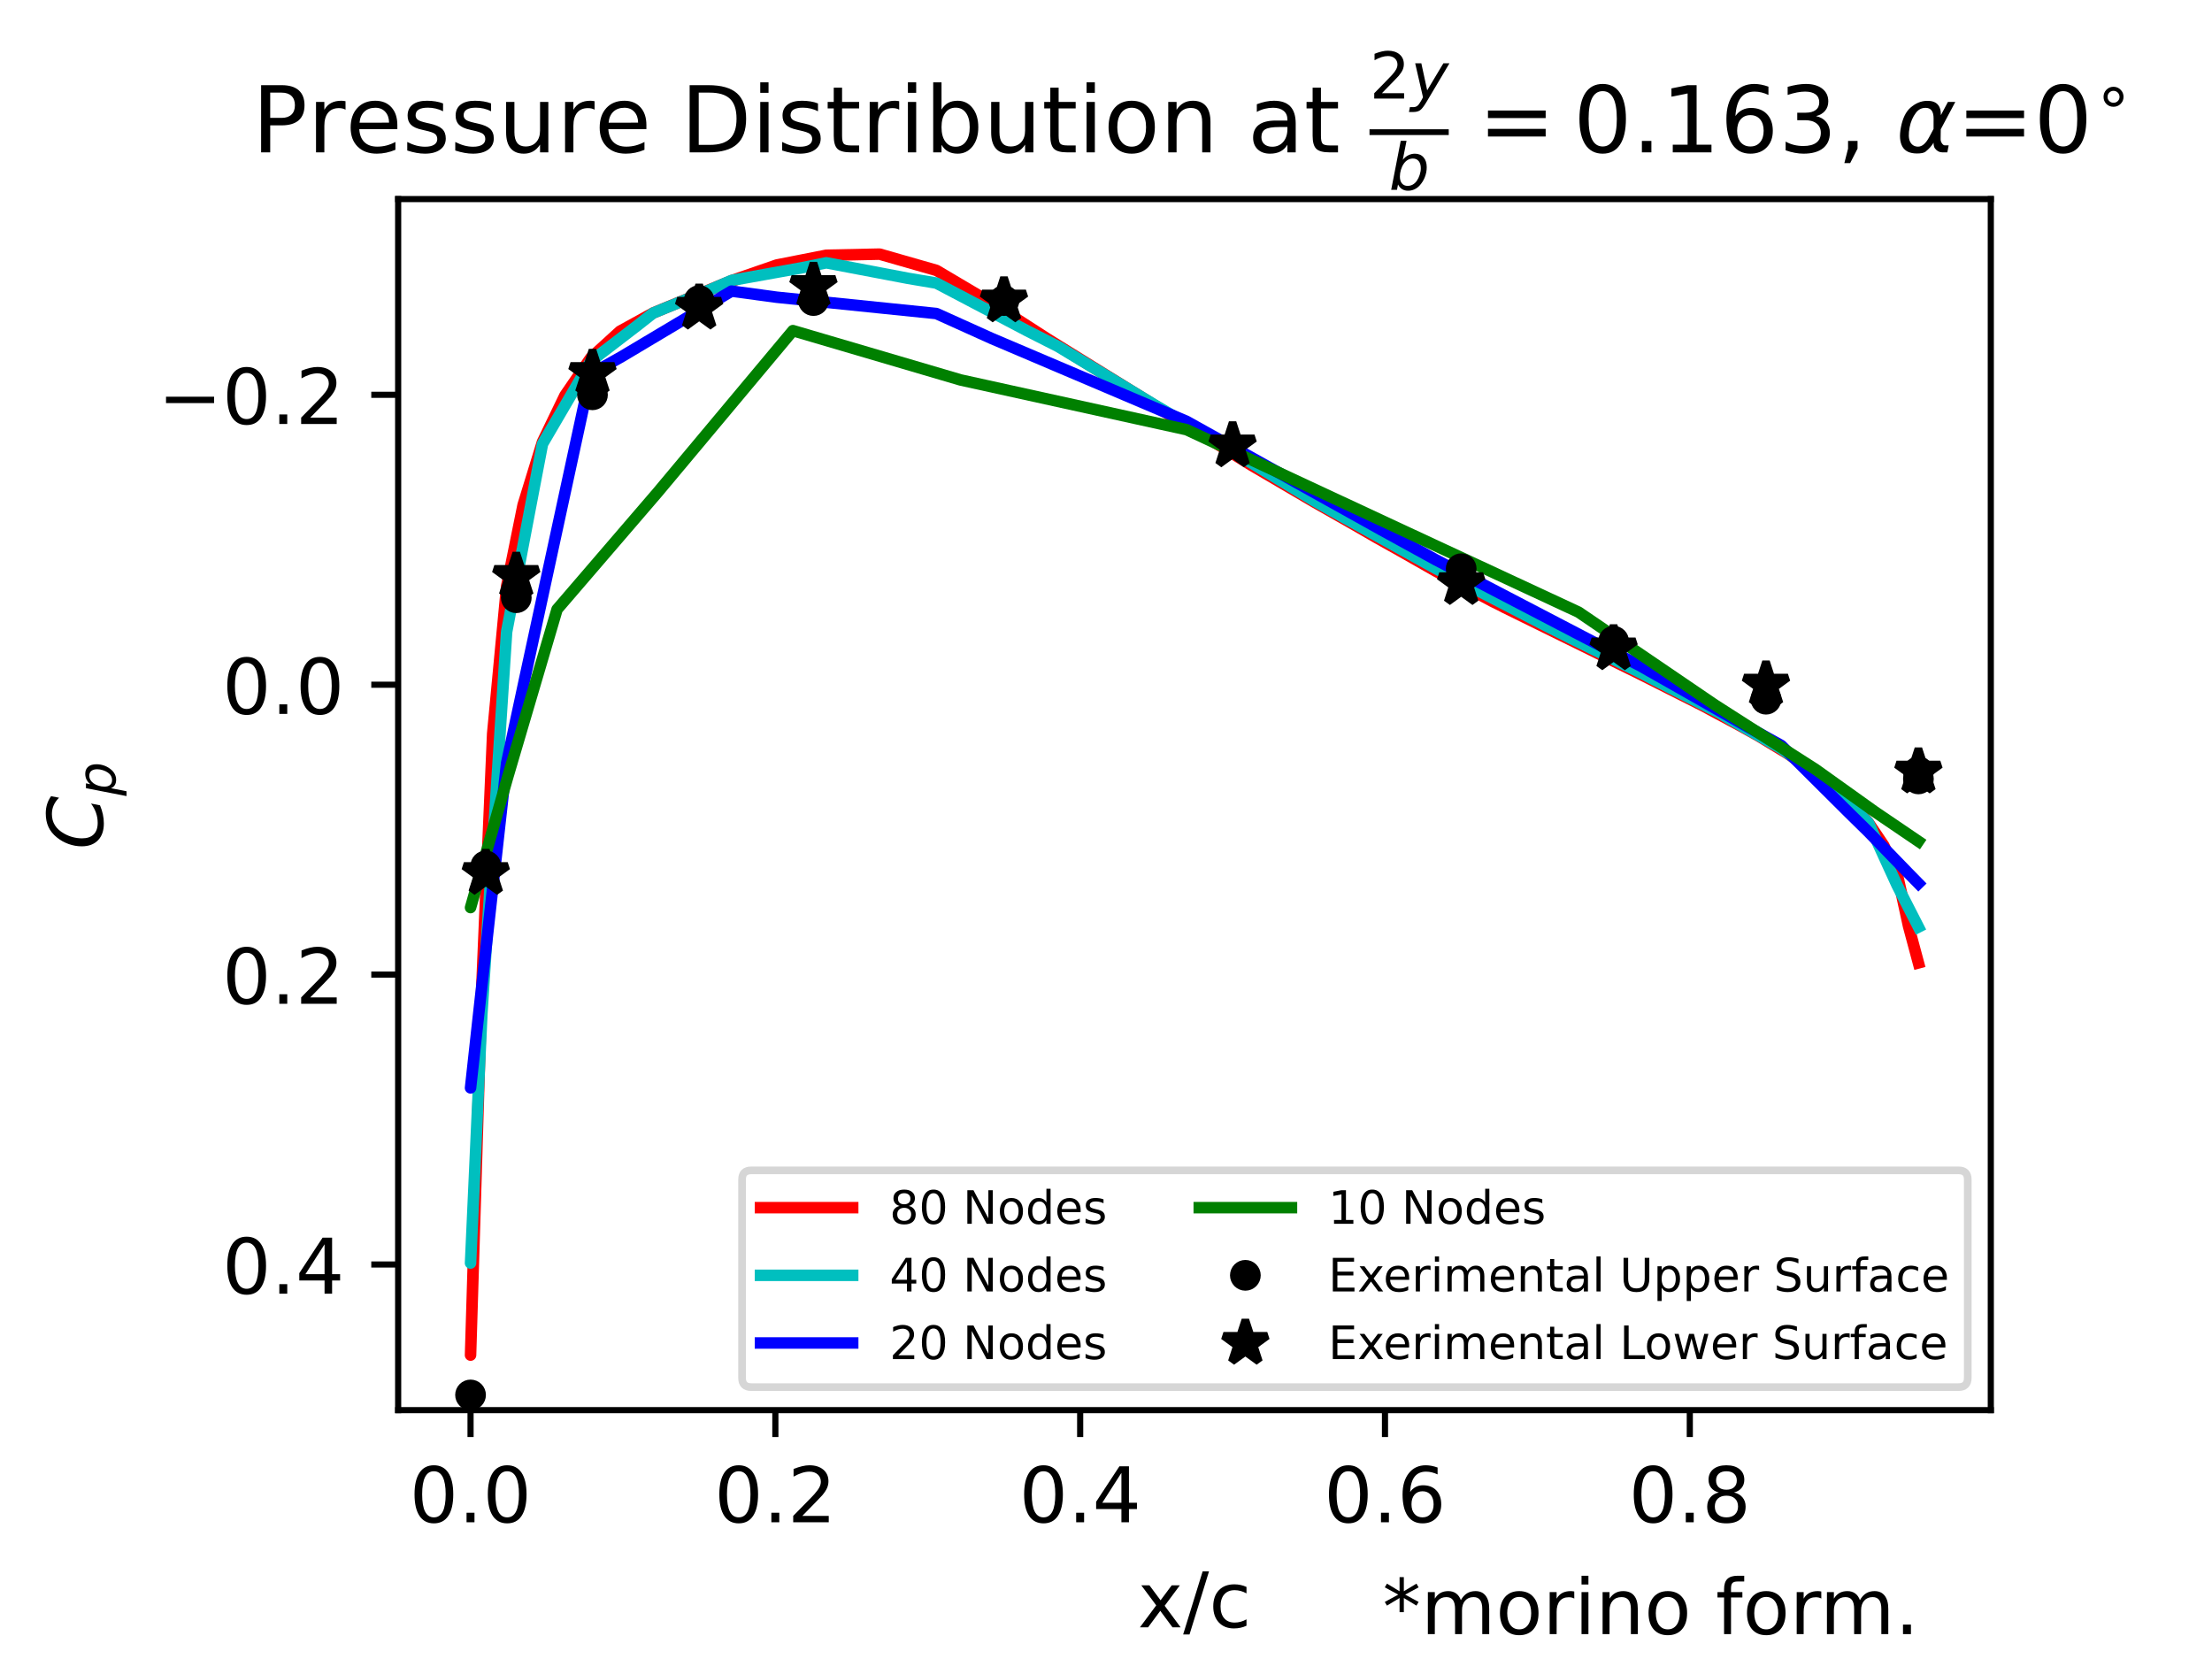 <?xml version="1.0" encoding="utf-8" standalone="no"?>
<!DOCTYPE svg PUBLIC "-//W3C//DTD SVG 1.1//EN"
  "http://www.w3.org/Graphics/SVG/1.1/DTD/svg11.dtd">
<!-- Created with matplotlib (https://matplotlib.org/) -->
<svg height="216pt" version="1.1" viewBox="0 0 288 216" width="288pt" xmlns="http://www.w3.org/2000/svg" xmlns:xlink="http://www.w3.org/1999/xlink">
 <defs>
  <style type="text/css">
*{stroke-linecap:butt;stroke-linejoin:round;}
  </style>
 </defs>
 <g id="figure_1">
  <g id="patch_1">
   <path d="M 0 216 
L 288 216 
L 288 0 
L 0 0 
z
" style="fill:#ffffff;"/>
  </g>
  <g id="axes_1">
   <g id="patch_2">
    <path d="M 51.84 183.6 
L 259.2 183.6 
L 259.2 25.92 
L 51.84 25.92 
z
" style="fill:#ffffff;"/>
   </g>
   <g id="matplotlib.axis_1">
    <g id="xtick_1">
     <g id="line2d_1">
      <defs>
       <path d="M 0 0 
L 0 3.5 
" id="m4f885f0daf" style="stroke:#000000;stroke-width:0.8;"/>
      </defs>
      <g>
       <use style="stroke:#000000;stroke-width:0.8;" x="61.265" xlink:href="#m4f885f0daf" y="183.6"/>
      </g>
     </g>
     <g id="text_1">
      <!-- 0.0 -->
      <defs>
       <path d="M 31.781 66.406 
Q 24.172 66.406 20.328 58.906 
Q 16.5 51.422 16.5 36.375 
Q 16.5 21.391 20.328 13.891 
Q 24.172 6.391 31.781 6.391 
Q 39.453 6.391 43.281 13.891 
Q 47.125 21.391 47.125 36.375 
Q 47.125 51.422 43.281 58.906 
Q 39.453 66.406 31.781 66.406 
z
M 31.781 74.219 
Q 44.047 74.219 50.516 64.516 
Q 56.984 54.828 56.984 36.375 
Q 56.984 17.969 50.516 8.266 
Q 44.047 -1.422 31.781 -1.422 
Q 19.531 -1.422 13.062 8.266 
Q 6.594 17.969 6.594 36.375 
Q 6.594 54.828 13.062 64.516 
Q 19.531 74.219 31.781 74.219 
z
" id="DejaVuSans-48"/>
       <path d="M 10.688 12.406 
L 21 12.406 
L 21 0 
L 10.688 0 
z
" id="DejaVuSans-46"/>
      </defs>
      <g transform="translate(53.314 198.198)scale(0.1 -0.1)">
       <use xlink:href="#DejaVuSans-48"/>
       <use x="63.623" xlink:href="#DejaVuSans-46"/>
       <use x="95.41" xlink:href="#DejaVuSans-48"/>
      </g>
     </g>
    </g>
    <g id="xtick_2">
     <g id="line2d_2">
      <g>
       <use style="stroke:#000000;stroke-width:0.8;" x="100.951" xlink:href="#m4f885f0daf" y="183.6"/>
      </g>
     </g>
     <g id="text_2">
      <!-- 0.2 -->
      <defs>
       <path d="M 19.188 8.297 
L 53.609 8.297 
L 53.609 0 
L 7.328 0 
L 7.328 8.297 
Q 12.938 14.109 22.625 23.891 
Q 32.328 33.688 34.812 36.531 
Q 39.547 41.844 41.422 45.531 
Q 43.312 49.219 43.312 52.781 
Q 43.312 58.594 39.234 62.25 
Q 35.156 65.922 28.609 65.922 
Q 23.969 65.922 18.812 64.312 
Q 13.672 62.703 7.812 59.422 
L 7.812 69.391 
Q 13.766 71.781 18.938 73 
Q 24.125 74.219 28.422 74.219 
Q 39.75 74.219 46.484 68.547 
Q 53.219 62.891 53.219 53.422 
Q 53.219 48.922 51.531 44.891 
Q 49.859 40.875 45.406 35.406 
Q 44.188 33.984 37.641 27.219 
Q 31.109 20.453 19.188 8.297 
z
" id="DejaVuSans-50"/>
      </defs>
      <g transform="translate(93 198.198)scale(0.1 -0.1)">
       <use xlink:href="#DejaVuSans-48"/>
       <use x="63.623" xlink:href="#DejaVuSans-46"/>
       <use x="95.41" xlink:href="#DejaVuSans-50"/>
      </g>
     </g>
    </g>
    <g id="xtick_3">
     <g id="line2d_3">
      <g>
       <use style="stroke:#000000;stroke-width:0.8;" x="140.637" xlink:href="#m4f885f0daf" y="183.6"/>
      </g>
     </g>
     <g id="text_3">
      <!-- 0.4 -->
      <defs>
       <path d="M 37.797 64.312 
L 12.891 25.391 
L 37.797 25.391 
z
M 35.203 72.906 
L 47.609 72.906 
L 47.609 25.391 
L 58.016 25.391 
L 58.016 17.188 
L 47.609 17.188 
L 47.609 0 
L 37.797 0 
L 37.797 17.188 
L 4.891 17.188 
L 4.891 26.703 
z
" id="DejaVuSans-52"/>
      </defs>
      <g transform="translate(132.686 198.198)scale(0.1 -0.1)">
       <use xlink:href="#DejaVuSans-48"/>
       <use x="63.623" xlink:href="#DejaVuSans-46"/>
       <use x="95.41" xlink:href="#DejaVuSans-52"/>
      </g>
     </g>
    </g>
    <g id="xtick_4">
     <g id="line2d_4">
      <g>
       <use style="stroke:#000000;stroke-width:0.8;" x="180.324" xlink:href="#m4f885f0daf" y="183.6"/>
      </g>
     </g>
     <g id="text_4">
      <!-- 0.6 -->
      <defs>
       <path d="M 33.016 40.375 
Q 26.375 40.375 22.484 35.828 
Q 18.609 31.297 18.609 23.391 
Q 18.609 15.531 22.484 10.953 
Q 26.375 6.391 33.016 6.391 
Q 39.656 6.391 43.531 10.953 
Q 47.406 15.531 47.406 23.391 
Q 47.406 31.297 43.531 35.828 
Q 39.656 40.375 33.016 40.375 
z
M 52.594 71.297 
L 52.594 62.312 
Q 48.875 64.062 45.094 64.984 
Q 41.312 65.922 37.594 65.922 
Q 27.828 65.922 22.672 59.328 
Q 17.531 52.734 16.797 39.406 
Q 19.672 43.656 24.016 45.922 
Q 28.375 48.188 33.594 48.188 
Q 44.578 48.188 50.953 41.516 
Q 57.328 34.859 57.328 23.391 
Q 57.328 12.156 50.688 5.359 
Q 44.047 -1.422 33.016 -1.422 
Q 20.359 -1.422 13.672 8.266 
Q 6.984 17.969 6.984 36.375 
Q 6.984 53.656 15.188 63.938 
Q 23.391 74.219 37.203 74.219 
Q 40.922 74.219 44.703 73.484 
Q 48.484 72.75 52.594 71.297 
z
" id="DejaVuSans-54"/>
      </defs>
      <g transform="translate(172.372 198.198)scale(0.1 -0.1)">
       <use xlink:href="#DejaVuSans-48"/>
       <use x="63.623" xlink:href="#DejaVuSans-46"/>
       <use x="95.41" xlink:href="#DejaVuSans-54"/>
      </g>
     </g>
    </g>
    <g id="xtick_5">
     <g id="line2d_5">
      <g>
       <use style="stroke:#000000;stroke-width:0.8;" x="220.01" xlink:href="#m4f885f0daf" y="183.6"/>
      </g>
     </g>
     <g id="text_5">
      <!-- 0.8 -->
      <defs>
       <path d="M 31.781 34.625 
Q 24.75 34.625 20.719 30.859 
Q 16.703 27.094 16.703 20.516 
Q 16.703 13.922 20.719 10.156 
Q 24.75 6.391 31.781 6.391 
Q 38.812 6.391 42.859 10.172 
Q 46.922 13.969 46.922 20.516 
Q 46.922 27.094 42.891 30.859 
Q 38.875 34.625 31.781 34.625 
z
M 21.922 38.812 
Q 15.578 40.375 12.031 44.719 
Q 8.5 49.078 8.5 55.328 
Q 8.5 64.062 14.719 69.141 
Q 20.953 74.219 31.781 74.219 
Q 42.672 74.219 48.875 69.141 
Q 55.078 64.062 55.078 55.328 
Q 55.078 49.078 51.531 44.719 
Q 48 40.375 41.703 38.812 
Q 48.828 37.156 52.797 32.312 
Q 56.781 27.484 56.781 20.516 
Q 56.781 9.906 50.312 4.234 
Q 43.844 -1.422 31.781 -1.422 
Q 19.734 -1.422 13.25 4.234 
Q 6.781 9.906 6.781 20.516 
Q 6.781 27.484 10.781 32.312 
Q 14.797 37.156 21.922 38.812 
z
M 18.312 54.391 
Q 18.312 48.734 21.844 45.562 
Q 25.391 42.391 31.781 42.391 
Q 38.141 42.391 41.719 45.562 
Q 45.312 48.734 45.312 54.391 
Q 45.312 60.062 41.719 63.234 
Q 38.141 66.406 31.781 66.406 
Q 25.391 66.406 21.844 63.234 
Q 18.312 60.062 18.312 54.391 
z
" id="DejaVuSans-56"/>
      </defs>
      <g transform="translate(212.058 198.198)scale(0.1 -0.1)">
       <use xlink:href="#DejaVuSans-48"/>
       <use x="63.623" xlink:href="#DejaVuSans-46"/>
       <use x="95.41" xlink:href="#DejaVuSans-56"/>
      </g>
     </g>
    </g>
    <g id="text_6">
     <!-- x/c -->
     <defs>
      <path d="M 54.891 54.688 
L 35.109 28.078 
L 55.906 0 
L 45.312 0 
L 29.391 21.484 
L 13.484 0 
L 2.875 0 
L 24.125 28.609 
L 4.688 54.688 
L 15.281 54.688 
L 29.781 35.203 
L 44.281 54.688 
z
" id="DejaVuSans-120"/>
      <path d="M 25.391 72.906 
L 33.688 72.906 
L 8.297 -9.281 
L 0 -9.281 
z
" id="DejaVuSans-47"/>
      <path d="M 48.781 52.594 
L 48.781 44.188 
Q 44.969 46.297 41.141 47.344 
Q 37.312 48.391 33.406 48.391 
Q 24.656 48.391 19.812 42.844 
Q 14.984 37.312 14.984 27.297 
Q 14.984 17.281 19.812 11.734 
Q 24.656 6.203 33.406 6.203 
Q 37.312 6.203 41.141 7.25 
Q 44.969 8.297 48.781 10.406 
L 48.781 2.094 
Q 45.016 0.344 40.984 -0.531 
Q 36.969 -1.422 32.422 -1.422 
Q 20.062 -1.422 12.781 6.344 
Q 5.516 14.109 5.516 27.297 
Q 5.516 40.672 12.859 48.328 
Q 20.219 56 33.016 56 
Q 37.156 56 41.109 55.141 
Q 45.062 54.297 48.781 52.594 
z
" id="DejaVuSans-99"/>
     </defs>
     <g transform="translate(148.127 211.877)scale(0.1 -0.1)">
      <use xlink:href="#DejaVuSans-120"/>
      <use x="59.18" xlink:href="#DejaVuSans-47"/>
      <use x="92.871" xlink:href="#DejaVuSans-99"/>
     </g>
    </g>
   </g>
   <g id="matplotlib.axis_2">
    <g id="ytick_1">
     <g id="line2d_6">
      <defs>
       <path d="M 0 0 
L -3.5 0 
" id="m861b137ad7" style="stroke:#000000;stroke-width:0.8;"/>
      </defs>
      <g>
       <use style="stroke:#000000;stroke-width:0.8;" x="51.84" xlink:href="#m861b137ad7" y="51.402"/>
      </g>
     </g>
     <g id="text_7">
      <!-- −0.2 -->
      <defs>
       <path d="M 10.594 35.5 
L 73.188 35.5 
L 73.188 27.203 
L 10.594 27.203 
z
" id="DejaVuSans-8722"/>
      </defs>
      <g transform="translate(20.557 55.201)scale(0.1 -0.1)">
       <use xlink:href="#DejaVuSans-8722"/>
       <use x="83.789" xlink:href="#DejaVuSans-48"/>
       <use x="147.412" xlink:href="#DejaVuSans-46"/>
       <use x="179.199" xlink:href="#DejaVuSans-50"/>
      </g>
     </g>
    </g>
    <g id="ytick_2">
     <g id="line2d_7">
      <g>
       <use style="stroke:#000000;stroke-width:0.8;" x="51.84" xlink:href="#m861b137ad7" y="89.147"/>
      </g>
     </g>
     <g id="text_8">
      <!-- 0.0 -->
      <g transform="translate(28.937 92.946)scale(0.1 -0.1)">
       <use xlink:href="#DejaVuSans-48"/>
       <use x="63.623" xlink:href="#DejaVuSans-46"/>
       <use x="95.41" xlink:href="#DejaVuSans-48"/>
      </g>
     </g>
    </g>
    <g id="ytick_3">
     <g id="line2d_8">
      <g>
       <use style="stroke:#000000;stroke-width:0.8;" x="51.84" xlink:href="#m861b137ad7" y="126.892"/>
      </g>
     </g>
     <g id="text_9">
      <!-- 0.2 -->
      <g transform="translate(28.937 130.691)scale(0.1 -0.1)">
       <use xlink:href="#DejaVuSans-48"/>
       <use x="63.623" xlink:href="#DejaVuSans-46"/>
       <use x="95.41" xlink:href="#DejaVuSans-50"/>
      </g>
     </g>
    </g>
    <g id="ytick_4">
     <g id="line2d_9">
      <g>
       <use style="stroke:#000000;stroke-width:0.8;" x="51.84" xlink:href="#m861b137ad7" y="164.637"/>
      </g>
     </g>
     <g id="text_10">
      <!-- 0.4 -->
      <g transform="translate(28.937 168.436)scale(0.1 -0.1)">
       <use xlink:href="#DejaVuSans-48"/>
       <use x="63.623" xlink:href="#DejaVuSans-46"/>
       <use x="95.41" xlink:href="#DejaVuSans-52"/>
      </g>
     </g>
    </g>
    <g id="text_11">
     <!-- $C_p$ -->
     <defs>
      <path d="M 69.484 67.281 
L 67.484 56.891 
Q 62.797 61.625 57.547 63.922 
Q 52.297 66.219 46.188 66.219 
Q 37.844 66.219 31.516 62.203 
Q 25.203 58.203 20.609 50 
Q 17.672 44.734 16.125 38.844 
Q 14.594 32.953 14.594 27 
Q 14.594 17.047 19.75 11.812 
Q 24.906 6.594 34.719 6.594 
Q 41.5 6.594 47.75 8.766 
Q 54 10.938 59.906 15.281 
L 57.625 3.609 
Q 51.812 1.125 45.875 -0.141 
Q 39.938 -1.422 33.984 -1.422 
Q 19.969 -1.422 12.078 6.188 
Q 4.203 13.812 4.203 27.391 
Q 4.203 36.078 7.203 44.469 
Q 10.203 52.875 15.828 59.812 
Q 21.781 67.188 29.422 70.703 
Q 37.062 74.219 47.219 74.219 
Q 53.469 74.219 59.062 72.484 
Q 64.656 70.75 69.484 67.281 
z
" id="DejaVuSans-Oblique-67"/>
      <path d="M 49.609 33.688 
Q 49.609 40.875 46.484 44.672 
Q 43.359 48.484 37.5 48.484 
Q 33.5 48.484 29.859 46.438 
Q 26.219 44.391 23.391 40.484 
Q 20.609 36.625 18.938 31.156 
Q 17.281 25.688 17.281 20.312 
Q 17.281 13.484 20.406 9.797 
Q 23.531 6.109 29.297 6.109 
Q 33.547 6.109 37.188 8.109 
Q 40.828 10.109 43.406 13.922 
Q 46.188 17.922 47.891 23.344 
Q 49.609 28.766 49.609 33.688 
z
M 21.781 46.391 
Q 25.391 51.125 30.297 53.562 
Q 35.203 56 41.219 56 
Q 49.609 56 54.25 50.5 
Q 58.891 45.016 58.891 35.109 
Q 58.891 27 56 19.656 
Q 53.125 12.312 47.703 6.5 
Q 44.094 2.641 39.547 0.609 
Q 35.016 -1.422 29.984 -1.422 
Q 24.172 -1.422 20.219 1 
Q 16.266 3.422 14.312 8.203 
L 8.688 -20.797 
L -0.297 -20.797 
L 14.406 54.688 
L 23.391 54.688 
z
" id="DejaVuSans-Oblique-112"/>
     </defs>
     <g transform="translate(13.457 110.61)rotate(-90)scale(0.1 -0.1)">
      <use transform="translate(0 0.781)" xlink:href="#DejaVuSans-Oblique-67"/>
      <use transform="translate(69.824 -15.625)scale(0.7)" xlink:href="#DejaVuSans-Oblique-112"/>
     </g>
    </g>
   </g>
   <g id="line2d_10">
    <path clip-path="url(#p777235be76)" d="M 249.775 125.364 
L 248.49 120.577 
L 246.998 113.746 
L 245.271 110.086 
L 243.276 107.122 
L 240.98 104.524 
L 238.347 102.125 
L 235.339 99.834 
L 231.92 97.582 
L 228.055 95.291 
L 219.933 90.934 
L 218.866 90.376 
L 194.294 78.294 
L 186.942 74.365 
L 171.145 65.384 
L 162.871 60.537 
L 136.004 43.886 
L 127.984 38.808 
L 121.917 35.204 
L 114.526 33.087 
L 107.586 33.233 
L 101.149 34.5 
L 94.061 37.042 
L 85.041 40.747 
L 80.725 43.124 
L 76.906 46.606 
L 73.552 51.491 
L 70.632 57.54 
L 68.105 65.758 
L 65.963 76.341 
L 64.145 95.537 
L 62.493 135.827 
L 61.265 176.433 
L 62.731 128.442 
L 64.145 95.537 
L 65.963 76.341 
L 68.105 65.758 
L 70.632 57.54 
L 73.552 51.491 
L 76.906 46.606 
L 80.725 43.124 
L 85.041 40.747 
L 95.243 36.544 
L 101.149 34.5 
L 107.586 33.233 
L 114.526 33.087 
L 121.917 35.204 
L 129.699 39.81 
L 137.786 45.025 
L 152.629 54.244 
L 164.694 61.606 
L 179.2 69.989 
L 188.562 75.236 
L 195.815 79.059 
L 213.499 87.752 
L 223.712 92.893 
L 228.906 95.798 
L 232.673 98.08 
L 236.002 100.34 
L 238.927 102.655 
L 241.486 105.098 
L 243.716 107.777 
L 245.271 110.086 
L 246.998 113.746 
L 248.773 121.633 
L 249.775 125.364 
L 249.775 125.364 
" style="fill:none;stroke:#ff0000;stroke-linecap:square;stroke-width:1.5;"/>
   </g>
   <g id="line2d_11">
    <path clip-path="url(#p777235be76)" d="M 249.775 120.694 
L 247.708 116.649 
L 246.998 115.254 
L 244.228 109.219 
L 243.276 107.136 
L 239.607 103.389 
L 238.347 102.093 
L 233.564 98.665 
L 231.92 97.475 
L 225.811 93.973 
L 223.712 92.753 
L 216.111 88.888 
L 213.499 87.537 
L 204.343 83.015 
L 201.197 81.431 
L 190.587 75.944 
L 186.942 74.027 
L 175.185 67.5 
L 171.145 65.234 
L 158.741 57.75 
L 154.479 55.172 
L 150.21 52.645 
L 137.786 45.127 
L 133.728 43.065 
L 121.917 36.859 
L 118.252 36.243 
L 107.586 34.216 
L 104.43 34.858 
L 95.243 36.511 
L 92.634 37.643 
L 85.041 40.759 
L 82.961 42.398 
L 76.906 47.044 
L 75.302 49.809 
L 70.632 57.8 
L 69.438 64.036 
L 65.963 82.268 
L 65.136 94.942 
L 62.731 132.128 
L 62.356 140.339 
L 61.265 164.447 
L 62.356 140.339 
L 62.731 132.128 
L 65.136 94.942 
L 65.963 82.268 
L 69.438 64.036 
L 70.632 57.8 
L 75.302 49.809 
L 76.906 47.044 
L 82.961 42.398 
L 85.041 40.759 
L 92.634 37.643 
L 95.243 36.511 
L 104.43 34.858 
L 107.586 34.216 
L 118.252 36.243 
L 121.917 36.859 
L 133.728 43.065 
L 137.786 45.127 
L 150.21 52.645 
L 154.479 55.172 
L 158.741 57.75 
L 171.145 65.234 
L 175.185 67.5 
L 186.942 74.027 
L 190.587 75.944 
L 201.197 81.431 
L 204.343 83.015 
L 213.499 87.537 
L 216.111 88.888 
L 223.712 92.753 
L 225.811 93.973 
L 231.92 97.475 
L 233.564 98.665 
L 238.347 102.093 
L 239.607 103.389 
L 243.276 107.136 
L 244.228 109.219 
L 246.998 115.254 
L 247.708 116.649 
L 249.775 120.694 
" style="fill:none;stroke:#00bfbf;stroke-linecap:square;stroke-width:1.5;"/>
   </g>
   <g id="line2d_12">
    <path clip-path="url(#p777235be76)" d="M 249.775 115.019 
L 248.341 113.555 
L 243.276 108.323 
L 240.77 105.863 
L 231.92 97.057 
L 227.855 94.804 
L 213.499 86.654 
L 207.639 83.679 
L 186.942 72.888 
L 179.778 68.951 
L 154.479 54.852 
L 129.102 44.064 
L 121.917 40.823 
L 101.129 38.697 
L 95.243 37.904 
L 80.952 46.425 
L 76.906 48.7 
L 68.378 88.108 
L 65.963 99.357 
L 62.302 132.216 
L 61.265 141.64 
L 62.302 132.216 
L 65.963 99.357 
L 68.378 88.107 
L 76.906 48.7 
L 80.952 46.425 
L 95.243 37.903 
L 101.129 38.697 
L 121.917 40.823 
L 129.102 44.064 
L 154.479 54.852 
L 179.778 68.951 
L 186.942 72.888 
L 207.639 83.679 
L 213.499 86.654 
L 227.855 94.804 
L 231.92 97.056 
L 240.77 105.863 
L 243.276 108.323 
L 248.341 113.555 
L 249.775 115.019 
" style="fill:none;stroke:#0000ff;stroke-linecap:square;stroke-width:1.5;"/>
   </g>
   <g id="line2d_13">
    <path clip-path="url(#p777235be76)" d="M 249.775 109.54 
L 244.068 105.664 
L 236.386 100.176 
L 223.233 91.753 
L 205.527 79.7 
L 183.769 69.583 
L 154.479 55.94 
L 125.077 49.472 
L 103.236 43.048 
L 85.618 64.113 
L 72.53 79.338 
L 66.067 101.286 
L 61.265 118.165 
L 66.067 101.286 
L 72.53 79.338 
L 85.618 64.113 
L 103.236 43.048 
L 125.077 49.472 
L 154.479 55.94 
L 183.769 69.583 
L 205.527 79.7 
L 223.233 91.753 
L 236.386 100.176 
L 244.068 105.664 
L 249.775 109.54 
" style="fill:none;stroke:#008000;stroke-linecap:square;stroke-width:1.5;"/>
   </g>
   <g id="line2d_14">
    <defs>
     <path d="M 0 1.5 
C 0.398 1.5 0.779 1.342 1.061 1.061 
C 1.342 0.779 1.5 0.398 1.5 0 
C 1.5 -0.398 1.342 -0.779 1.061 -1.061 
C 0.779 -1.342 0.398 -1.5 0 -1.5 
C -0.398 -1.5 -0.779 -1.342 -1.061 -1.061 
C -1.342 -0.779 -1.5 -0.398 -1.5 0 
C -1.5 0.398 -1.342 0.779 -1.061 1.061 
C -0.779 1.342 -0.398 1.5 0 1.5 
z
" id="m9d28a8e31b" style="stroke:#000000;"/>
    </defs>
    <g clip-path="url(#p777235be76)">
     <use style="stroke:#000000;" x="61.265" xlink:href="#m9d28a8e31b" y="181.622"/>
     <use style="stroke:#000000;" x="63.25" xlink:href="#m9d28a8e31b" y="112.738"/>
     <use style="stroke:#000000;" x="67.218" xlink:href="#m9d28a8e31b" y="77.824"/>
     <use style="stroke:#000000;" x="77.14" xlink:href="#m9d28a8e31b" y="51.402"/>
     <use style="stroke:#000000;" x="91.03" xlink:href="#m9d28a8e31b" y="39.135"/>
     <use style="stroke:#000000;" x="105.912" xlink:href="#m9d28a8e31b" y="39.135"/>
     <use style="stroke:#000000;" x="130.716" xlink:href="#m9d28a8e31b" y="39.135"/>
     <use style="stroke:#000000;" x="190.245" xlink:href="#m9d28a8e31b" y="74.049"/>
     <use style="stroke:#000000;" x="210.088" xlink:href="#m9d28a8e31b" y="83.485"/>
     <use style="stroke:#000000;" x="229.931" xlink:href="#m9d28a8e31b" y="91.034"/>
     <use style="stroke:#000000;" x="249.774" xlink:href="#m9d28a8e31b" y="101.414"/>
     <use style="stroke:#000000;" x="249.774" xlink:href="#m9d28a8e31b" y="100.471"/>
    </g>
   </g>
   <g id="line2d_15">
    <defs>
     <path d="M 0 -3 
L -0.674 -0.927 
L -2.853 -0.927 
L -1.09 0.354 
L -1.763 2.427 
L -0 1.146 
L 1.763 2.427 
L 1.09 0.354 
L 2.853 -0.927 
L 0.674 -0.927 
z
" id="m42f84c0d5a" style="stroke:#000000;stroke-linejoin:bevel;"/>
    </defs>
    <g clip-path="url(#p777235be76)">
     <use style="stroke:#000000;stroke-linejoin:bevel;" x="249.774" xlink:href="#m42f84c0d5a" y="100.471"/>
     <use style="stroke:#000000;stroke-linejoin:bevel;" x="229.931" xlink:href="#m42f84c0d5a" y="89.147"/>
     <use style="stroke:#000000;stroke-linejoin:bevel;" x="210.088" xlink:href="#m42f84c0d5a" y="84.429"/>
     <use style="stroke:#000000;stroke-linejoin:bevel;" x="190.245" xlink:href="#m42f84c0d5a" y="75.936"/>
     <use style="stroke:#000000;stroke-linejoin:bevel;" x="160.481" xlink:href="#m42f84c0d5a" y="58.007"/>
     <use style="stroke:#000000;stroke-linejoin:bevel;" x="130.716" xlink:href="#m42f84c0d5a" y="39.135"/>
     <use style="stroke:#000000;stroke-linejoin:bevel;" x="105.912" xlink:href="#m42f84c0d5a" y="37.248"/>
     <use style="stroke:#000000;stroke-linejoin:bevel;" x="91.03" xlink:href="#m42f84c0d5a" y="40.079"/>
     <use style="stroke:#000000;stroke-linejoin:bevel;" x="77.14" xlink:href="#m42f84c0d5a" y="48.571"/>
     <use style="stroke:#000000;stroke-linejoin:bevel;" x="67.218" xlink:href="#m42f84c0d5a" y="74.993"/>
     <use style="stroke:#000000;stroke-linejoin:bevel;" x="63.25" xlink:href="#m42f84c0d5a" y="113.681"/>
    </g>
   </g>
   <g id="patch_3">
    <path d="M 51.84 183.6 
L 51.84 25.92 
" style="fill:none;stroke:#000000;stroke-linecap:square;stroke-linejoin:miter;stroke-width:0.8;"/>
   </g>
   <g id="patch_4">
    <path d="M 259.2 183.6 
L 259.2 25.92 
" style="fill:none;stroke:#000000;stroke-linecap:square;stroke-linejoin:miter;stroke-width:0.8;"/>
   </g>
   <g id="patch_5">
    <path d="M 51.84 183.6 
L 259.2 183.6 
" style="fill:none;stroke:#000000;stroke-linecap:square;stroke-linejoin:miter;stroke-width:0.8;"/>
   </g>
   <g id="patch_6">
    <path d="M 51.84 25.92 
L 259.2 25.92 
" style="fill:none;stroke:#000000;stroke-linecap:square;stroke-linejoin:miter;stroke-width:0.8;"/>
   </g>
   <g id="text_12">
    <!-- Pressure Distribution at $\frac{2y}{b}=$0.163, $\alpha$=0$^{\circ}$ -->
    <defs>
     <path d="M 19.672 64.797 
L 19.672 37.406 
L 32.078 37.406 
Q 38.969 37.406 42.719 40.969 
Q 46.484 44.531 46.484 51.125 
Q 46.484 57.672 42.719 61.234 
Q 38.969 64.797 32.078 64.797 
z
M 9.812 72.906 
L 32.078 72.906 
Q 44.344 72.906 50.609 67.359 
Q 56.891 61.812 56.891 51.125 
Q 56.891 40.328 50.609 34.812 
Q 44.344 29.297 32.078 29.297 
L 19.672 29.297 
L 19.672 0 
L 9.812 0 
z
" id="DejaVuSans-80"/>
     <path d="M 41.109 46.297 
Q 39.594 47.172 37.812 47.578 
Q 36.031 48 33.891 48 
Q 26.266 48 22.188 43.047 
Q 18.109 38.094 18.109 28.812 
L 18.109 0 
L 9.078 0 
L 9.078 54.688 
L 18.109 54.688 
L 18.109 46.188 
Q 20.953 51.172 25.484 53.578 
Q 30.031 56 36.531 56 
Q 37.453 56 38.578 55.875 
Q 39.703 55.766 41.062 55.516 
z
" id="DejaVuSans-114"/>
     <path d="M 56.203 29.594 
L 56.203 25.203 
L 14.891 25.203 
Q 15.484 15.922 20.484 11.062 
Q 25.484 6.203 34.422 6.203 
Q 39.594 6.203 44.453 7.469 
Q 49.312 8.734 54.109 11.281 
L 54.109 2.781 
Q 49.266 0.734 44.188 -0.344 
Q 39.109 -1.422 33.891 -1.422 
Q 20.797 -1.422 13.156 6.188 
Q 5.516 13.812 5.516 26.812 
Q 5.516 40.234 12.766 48.109 
Q 20.016 56 32.328 56 
Q 43.359 56 49.781 48.891 
Q 56.203 41.797 56.203 29.594 
z
M 47.219 32.234 
Q 47.125 39.594 43.094 43.984 
Q 39.062 48.391 32.422 48.391 
Q 24.906 48.391 20.391 44.141 
Q 15.875 39.891 15.188 32.172 
z
" id="DejaVuSans-101"/>
     <path d="M 44.281 53.078 
L 44.281 44.578 
Q 40.484 46.531 36.375 47.5 
Q 32.281 48.484 27.875 48.484 
Q 21.188 48.484 17.844 46.438 
Q 14.5 44.391 14.5 40.281 
Q 14.5 37.156 16.891 35.375 
Q 19.281 33.594 26.516 31.984 
L 29.594 31.297 
Q 39.156 29.25 43.188 25.516 
Q 47.219 21.781 47.219 15.094 
Q 47.219 7.469 41.188 3.016 
Q 35.156 -1.422 24.609 -1.422 
Q 20.219 -1.422 15.453 -0.562 
Q 10.688 0.297 5.422 2 
L 5.422 11.281 
Q 10.406 8.688 15.234 7.391 
Q 20.062 6.109 24.812 6.109 
Q 31.156 6.109 34.562 8.281 
Q 37.984 10.453 37.984 14.406 
Q 37.984 18.062 35.516 20.016 
Q 33.062 21.969 24.703 23.781 
L 21.578 24.516 
Q 13.234 26.266 9.516 29.906 
Q 5.812 33.547 5.812 39.891 
Q 5.812 47.609 11.281 51.797 
Q 16.75 56 26.812 56 
Q 31.781 56 36.172 55.266 
Q 40.578 54.547 44.281 53.078 
z
" id="DejaVuSans-115"/>
     <path d="M 8.5 21.578 
L 8.5 54.688 
L 17.484 54.688 
L 17.484 21.922 
Q 17.484 14.156 20.5 10.266 
Q 23.531 6.391 29.594 6.391 
Q 36.859 6.391 41.078 11.031 
Q 45.312 15.672 45.312 23.688 
L 45.312 54.688 
L 54.297 54.688 
L 54.297 0 
L 45.312 0 
L 45.312 8.406 
Q 42.047 3.422 37.719 1 
Q 33.406 -1.422 27.688 -1.422 
Q 18.266 -1.422 13.375 4.438 
Q 8.5 10.297 8.5 21.578 
z
M 31.109 56 
z
" id="DejaVuSans-117"/>
     <path id="DejaVuSans-32"/>
     <path d="M 19.672 64.797 
L 19.672 8.109 
L 31.594 8.109 
Q 46.688 8.109 53.688 14.938 
Q 60.688 21.781 60.688 36.531 
Q 60.688 51.172 53.688 57.984 
Q 46.688 64.797 31.594 64.797 
z
M 9.812 72.906 
L 30.078 72.906 
Q 51.266 72.906 61.172 64.094 
Q 71.094 55.281 71.094 36.531 
Q 71.094 17.672 61.125 8.828 
Q 51.172 0 30.078 0 
L 9.812 0 
z
" id="DejaVuSans-68"/>
     <path d="M 9.422 54.688 
L 18.406 54.688 
L 18.406 0 
L 9.422 0 
z
M 9.422 75.984 
L 18.406 75.984 
L 18.406 64.594 
L 9.422 64.594 
z
" id="DejaVuSans-105"/>
     <path d="M 18.312 70.219 
L 18.312 54.688 
L 36.812 54.688 
L 36.812 47.703 
L 18.312 47.703 
L 18.312 18.016 
Q 18.312 11.328 20.141 9.422 
Q 21.969 7.516 27.594 7.516 
L 36.812 7.516 
L 36.812 0 
L 27.594 0 
Q 17.188 0 13.234 3.875 
Q 9.281 7.766 9.281 18.016 
L 9.281 47.703 
L 2.688 47.703 
L 2.688 54.688 
L 9.281 54.688 
L 9.281 70.219 
z
" id="DejaVuSans-116"/>
     <path d="M 48.688 27.297 
Q 48.688 37.203 44.609 42.844 
Q 40.531 48.484 33.406 48.484 
Q 26.266 48.484 22.188 42.844 
Q 18.109 37.203 18.109 27.297 
Q 18.109 17.391 22.188 11.75 
Q 26.266 6.109 33.406 6.109 
Q 40.531 6.109 44.609 11.75 
Q 48.688 17.391 48.688 27.297 
z
M 18.109 46.391 
Q 20.953 51.266 25.266 53.625 
Q 29.594 56 35.594 56 
Q 45.562 56 51.781 48.094 
Q 58.016 40.188 58.016 27.297 
Q 58.016 14.406 51.781 6.484 
Q 45.562 -1.422 35.594 -1.422 
Q 29.594 -1.422 25.266 0.953 
Q 20.953 3.328 18.109 8.203 
L 18.109 0 
L 9.078 0 
L 9.078 75.984 
L 18.109 75.984 
z
" id="DejaVuSans-98"/>
     <path d="M 30.609 48.391 
Q 23.391 48.391 19.188 42.75 
Q 14.984 37.109 14.984 27.297 
Q 14.984 17.484 19.156 11.844 
Q 23.344 6.203 30.609 6.203 
Q 37.797 6.203 41.984 11.859 
Q 46.188 17.531 46.188 27.297 
Q 46.188 37.016 41.984 42.703 
Q 37.797 48.391 30.609 48.391 
z
M 30.609 56 
Q 42.328 56 49.016 48.375 
Q 55.719 40.766 55.719 27.297 
Q 55.719 13.875 49.016 6.219 
Q 42.328 -1.422 30.609 -1.422 
Q 18.844 -1.422 12.172 6.219 
Q 5.516 13.875 5.516 27.297 
Q 5.516 40.766 12.172 48.375 
Q 18.844 56 30.609 56 
z
" id="DejaVuSans-111"/>
     <path d="M 54.891 33.016 
L 54.891 0 
L 45.906 0 
L 45.906 32.719 
Q 45.906 40.484 42.875 44.328 
Q 39.844 48.188 33.797 48.188 
Q 26.516 48.188 22.312 43.547 
Q 18.109 38.922 18.109 30.906 
L 18.109 0 
L 9.078 0 
L 9.078 54.688 
L 18.109 54.688 
L 18.109 46.188 
Q 21.344 51.125 25.703 53.562 
Q 30.078 56 35.797 56 
Q 45.219 56 50.047 50.172 
Q 54.891 44.344 54.891 33.016 
z
" id="DejaVuSans-110"/>
     <path d="M 34.281 27.484 
Q 23.391 27.484 19.188 25 
Q 14.984 22.516 14.984 16.5 
Q 14.984 11.719 18.141 8.906 
Q 21.297 6.109 26.703 6.109 
Q 34.188 6.109 38.703 11.406 
Q 43.219 16.703 43.219 25.484 
L 43.219 27.484 
z
M 52.203 31.203 
L 52.203 0 
L 43.219 0 
L 43.219 8.297 
Q 40.141 3.328 35.547 0.953 
Q 30.953 -1.422 24.312 -1.422 
Q 15.922 -1.422 10.953 3.297 
Q 6 8.016 6 15.922 
Q 6 25.141 12.172 29.828 
Q 18.359 34.516 30.609 34.516 
L 43.219 34.516 
L 43.219 35.406 
Q 43.219 41.609 39.141 45 
Q 35.062 48.391 27.688 48.391 
Q 23 48.391 18.547 47.266 
Q 14.109 46.141 10.016 43.891 
L 10.016 52.203 
Q 14.938 54.109 19.578 55.047 
Q 24.219 56 28.609 56 
Q 40.484 56 46.344 49.844 
Q 52.203 43.703 52.203 31.203 
z
" id="DejaVuSans-97"/>
     <path d="M 24.812 -5.078 
Q 18.562 -15.578 14.625 -18.188 
Q 10.688 -20.797 4.594 -20.797 
L -2.484 -20.797 
L -0.984 -13.281 
L 4.203 -13.281 
Q 7.953 -13.281 10.594 -11.234 
Q 13.234 -9.188 16.5 -3.219 
L 19.281 2 
L 7.172 54.688 
L 16.703 54.688 
L 25.781 12.797 
L 50.875 54.688 
L 60.297 54.688 
z
" id="DejaVuSans-Oblique-121"/>
     <path d="M 49.516 33.406 
Q 49.516 40.484 46.266 44.484 
Q 43.016 48.484 37.312 48.484 
Q 33.156 48.484 29.516 46.453 
Q 25.875 44.438 23.188 40.578 
Q 20.359 36.531 18.719 31.172 
Q 17.094 25.828 17.094 20.516 
Q 17.094 13.766 20.281 9.938 
Q 23.484 6.109 29.109 6.109 
Q 33.344 6.109 36.953 8.078 
Q 40.578 10.062 43.312 13.922 
Q 46.094 17.922 47.797 23.234 
Q 49.516 28.562 49.516 33.406 
z
M 21.578 46.391 
Q 24.906 50.875 29.906 53.438 
Q 34.906 56 40.375 56 
Q 48.781 56 53.734 50.328 
Q 58.688 44.672 58.688 35.016 
Q 58.688 27.094 55.781 19.672 
Q 52.875 12.25 47.516 6.5 
Q 44 2.688 39.406 0.625 
Q 34.812 -1.422 29.781 -1.422 
Q 24.469 -1.422 20.562 1.016 
Q 16.656 3.469 14.203 8.297 
L 12.594 0 
L 3.609 0 
L 18.406 75.984 
L 27.391 75.984 
z
" id="DejaVuSans-Oblique-98"/>
     <path d="M 10.594 45.406 
L 73.188 45.406 
L 73.188 37.203 
L 10.594 37.203 
z
M 10.594 25.484 
L 73.188 25.484 
L 73.188 17.188 
L 10.594 17.188 
z
" id="DejaVuSans-61"/>
     <path d="M 12.406 8.297 
L 28.516 8.297 
L 28.516 63.922 
L 10.984 60.406 
L 10.984 69.391 
L 28.422 72.906 
L 38.281 72.906 
L 38.281 8.297 
L 54.391 8.297 
L 54.391 0 
L 12.406 0 
z
" id="DejaVuSans-49"/>
     <path d="M 40.578 39.312 
Q 47.656 37.797 51.625 33 
Q 55.609 28.219 55.609 21.188 
Q 55.609 10.406 48.188 4.484 
Q 40.766 -1.422 27.094 -1.422 
Q 22.516 -1.422 17.656 -0.516 
Q 12.797 0.391 7.625 2.203 
L 7.625 11.719 
Q 11.719 9.328 16.594 8.109 
Q 21.484 6.891 26.812 6.891 
Q 36.078 6.891 40.938 10.547 
Q 45.797 14.203 45.797 21.188 
Q 45.797 27.641 41.281 31.266 
Q 36.766 34.906 28.719 34.906 
L 20.219 34.906 
L 20.219 43.016 
L 29.109 43.016 
Q 36.375 43.016 40.234 45.922 
Q 44.094 48.828 44.094 54.297 
Q 44.094 59.906 40.109 62.906 
Q 36.141 65.922 28.719 65.922 
Q 24.656 65.922 20.016 65.031 
Q 15.375 64.156 9.812 62.312 
L 9.812 71.094 
Q 15.438 72.656 20.344 73.438 
Q 25.25 74.219 29.594 74.219 
Q 40.828 74.219 47.359 69.109 
Q 53.906 64.016 53.906 55.328 
Q 53.906 49.266 50.438 45.094 
Q 46.969 40.922 40.578 39.312 
z
" id="DejaVuSans-51"/>
     <path d="M 11.719 12.406 
L 22.016 12.406 
L 22.016 4 
L 14.016 -11.625 
L 7.719 -11.625 
L 11.719 4 
z
" id="DejaVuSans-44"/>
     <path d="M 40.922 25.438 
L 40.969 36.719 
Q 41.016 48.25 32.328 48.297 
Q 25.828 48.344 21.781 42.922 
Q 16.703 36.234 14.984 27.297 
Q 12.891 16.547 15.531 11.422 
Q 18.266 6.203 24.172 6.203 
Q 30.719 6.203 36.234 16.609 
z
M 33.844 55.906 
Q 49.078 56.156 48.875 40.375 
Q 48.875 40.375 56.5 54.688 
L 64.5 54.688 
L 48.734 25.047 
L 48.578 14.359 
Q 48.578 11.969 49.906 9.969 
Q 51.422 7.625 52.984 7.625 
L 57.328 7.625 
L 55.859 0 
L 50.438 0 
Q 45.844 0 42.531 4.109 
Q 40.969 6.156 40.922 10.453 
Q 37.75 5.219 32.281 0.781 
Q 29.688 -1.266 22.703 -1.219 
Q 11.281 -1.125 7.125 6.203 
Q 2.875 13.812 5.516 27.297 
Q 8.344 41.797 15.766 48.391 
Q 24.125 55.766 33.844 55.906 
z
" id="DejaVuSans-Oblique-945"/>
     <path d="M 31.297 40.672 
Q 27.391 40.672 24.703 37.953 
Q 22.016 35.25 22.016 31.344 
Q 22.016 27.484 24.703 24.828 
Q 27.391 22.172 31.297 22.172 
Q 35.203 22.172 37.891 24.828 
Q 40.578 27.484 40.578 31.344 
Q 40.578 35.203 37.859 37.938 
Q 35.156 40.672 31.297 40.672 
z
M 31.297 46.969 
Q 34.422 46.969 37.297 45.766 
Q 40.188 44.578 42.281 42.328 
Q 44.531 40.141 45.656 37.344 
Q 46.781 34.562 46.781 31.344 
Q 46.781 24.906 42.266 20.438 
Q 37.75 15.969 31.203 15.969 
Q 24.609 15.969 20.219 20.359 
Q 15.828 24.75 15.828 31.344 
Q 15.828 37.891 20.312 42.422 
Q 24.812 46.969 31.297 46.969 
z
" id="DejaVuSans-8728"/>
    </defs>
    <g transform="translate(32.82 19.92)scale(0.12 -0.12)">
     <use transform="translate(0 0.692)" xlink:href="#DejaVuSans-80"/>
     <use transform="translate(60.303 0.692)" xlink:href="#DejaVuSans-114"/>
     <use transform="translate(101.416 0.692)" xlink:href="#DejaVuSans-101"/>
     <use transform="translate(162.939 0.692)" xlink:href="#DejaVuSans-115"/>
     <use transform="translate(215.039 0.692)" xlink:href="#DejaVuSans-115"/>
     <use transform="translate(267.139 0.692)" xlink:href="#DejaVuSans-117"/>
     <use transform="translate(330.518 0.692)" xlink:href="#DejaVuSans-114"/>
     <use transform="translate(371.631 0.692)" xlink:href="#DejaVuSans-101"/>
     <use transform="translate(433.154 0.692)" xlink:href="#DejaVuSans-32"/>
     <use transform="translate(464.941 0.692)" xlink:href="#DejaVuSans-68"/>
     <use transform="translate(541.943 0.692)" xlink:href="#DejaVuSans-105"/>
     <use transform="translate(569.727 0.692)" xlink:href="#DejaVuSans-115"/>
     <use transform="translate(621.826 0.692)" xlink:href="#DejaVuSans-116"/>
     <use transform="translate(661.035 0.692)" xlink:href="#DejaVuSans-114"/>
     <use transform="translate(702.148 0.692)" xlink:href="#DejaVuSans-105"/>
     <use transform="translate(729.932 0.692)" xlink:href="#DejaVuSans-98"/>
     <use transform="translate(793.408 0.692)" xlink:href="#DejaVuSans-117"/>
     <use transform="translate(856.787 0.692)" xlink:href="#DejaVuSans-116"/>
     <use transform="translate(895.996 0.692)" xlink:href="#DejaVuSans-105"/>
     <use transform="translate(923.779 0.692)" xlink:href="#DejaVuSans-111"/>
     <use transform="translate(984.961 0.692)" xlink:href="#DejaVuSans-110"/>
     <use transform="translate(1048.34 0.692)" xlink:href="#DejaVuSans-32"/>
     <use transform="translate(1080.127 0.692)" xlink:href="#DejaVuSans-97"/>
     <use transform="translate(1141.406 0.692)" xlink:href="#DejaVuSans-116"/>
     <use transform="translate(1180.615 0.692)" xlink:href="#DejaVuSans-32"/>
     <use transform="translate(1212.402 59.047)scale(0.7)" xlink:href="#DejaVuSans-50"/>
     <use transform="translate(1256.938 59.047)scale(0.7)" xlink:href="#DejaVuSans-Oblique-121"/>
     <use transform="translate(1233.402 -39.95)scale(0.7)" xlink:href="#DejaVuSans-Oblique-98"/>
     <use transform="translate(1330.347 0.692)" xlink:href="#DejaVuSans-61"/>
     <use transform="translate(1433.618 0.692)" xlink:href="#DejaVuSans-48"/>
     <use transform="translate(1497.241 0.692)" xlink:href="#DejaVuSans-46"/>
     <use transform="translate(1529.028 0.692)" xlink:href="#DejaVuSans-49"/>
     <use transform="translate(1592.651 0.692)" xlink:href="#DejaVuSans-54"/>
     <use transform="translate(1656.274 0.692)" xlink:href="#DejaVuSans-51"/>
     <use transform="translate(1719.897 0.692)" xlink:href="#DejaVuSans-44"/>
     <use transform="translate(1751.685 0.692)" xlink:href="#DejaVuSans-32"/>
     <use transform="translate(1783.472 0.692)" xlink:href="#DejaVuSans-Oblique-945"/>
     <use transform="translate(1849.39 0.692)" xlink:href="#DejaVuSans-61"/>
     <use transform="translate(1933.179 0.692)" xlink:href="#DejaVuSans-48"/>
     <use transform="translate(1997.759 38.973)scale(0.7)" xlink:href="#DejaVuSans-8728"/>
     <path d="M 1212.402 19.489 
L 1212.402 25.739 
L 1298.364 25.739 
L 1298.364 19.489 
L 1212.402 19.489 
z
"/>
    </g>
   </g>
   <g id="legend_1">
    <g id="patch_7">
     <path d="M 97.817 180.6 
L 255 180.6 
Q 256.2 180.6 256.2 179.4 
L 256.2 153.579 
Q 256.2 152.379 255 152.379 
L 97.817 152.379 
Q 96.617 152.379 96.617 153.579 
L 96.617 179.4 
Q 96.617 180.6 97.817 180.6 
z
" style="fill:#ffffff;opacity:0.8;stroke:#cccccc;stroke-linejoin:miter;"/>
    </g>
    <g id="line2d_16">
     <path d="M 99.017 157.238 
L 111.017 157.238 
" style="fill:none;stroke:#ff0000;stroke-linecap:square;stroke-width:1.5;"/>
    </g>
    <g id="line2d_17"/>
    <g id="text_13">
     <!-- 80 Nodes -->
     <defs>
      <path d="M 9.812 72.906 
L 23.094 72.906 
L 55.422 11.922 
L 55.422 72.906 
L 64.984 72.906 
L 64.984 0 
L 51.703 0 
L 19.391 60.984 
L 19.391 0 
L 9.812 0 
z
" id="DejaVuSans-78"/>
      <path d="M 45.406 46.391 
L 45.406 75.984 
L 54.391 75.984 
L 54.391 0 
L 45.406 0 
L 45.406 8.203 
Q 42.578 3.328 38.25 0.953 
Q 33.938 -1.422 27.875 -1.422 
Q 17.969 -1.422 11.734 6.484 
Q 5.516 14.406 5.516 27.297 
Q 5.516 40.188 11.734 48.094 
Q 17.969 56 27.875 56 
Q 33.938 56 38.25 53.625 
Q 42.578 51.266 45.406 46.391 
z
M 14.797 27.297 
Q 14.797 17.391 18.875 11.75 
Q 22.953 6.109 30.078 6.109 
Q 37.203 6.109 41.297 11.75 
Q 45.406 17.391 45.406 27.297 
Q 45.406 37.203 41.297 42.844 
Q 37.203 48.484 30.078 48.484 
Q 22.953 48.484 18.875 42.844 
Q 14.797 37.203 14.797 27.297 
z
" id="DejaVuSans-100"/>
     </defs>
     <g transform="translate(115.817 159.338)scale(0.06 -0.06)">
      <use xlink:href="#DejaVuSans-56"/>
      <use x="63.623" xlink:href="#DejaVuSans-48"/>
      <use x="127.246" xlink:href="#DejaVuSans-32"/>
      <use x="159.033" xlink:href="#DejaVuSans-78"/>
      <use x="233.838" xlink:href="#DejaVuSans-111"/>
      <use x="295.02" xlink:href="#DejaVuSans-100"/>
      <use x="358.496" xlink:href="#DejaVuSans-101"/>
      <use x="420.02" xlink:href="#DejaVuSans-115"/>
     </g>
    </g>
    <g id="line2d_18">
     <path d="M 99.017 166.045 
L 111.017 166.045 
" style="fill:none;stroke:#00bfbf;stroke-linecap:square;stroke-width:1.5;"/>
    </g>
    <g id="line2d_19"/>
    <g id="text_14">
     <!-- 40 Nodes -->
     <g transform="translate(115.817 168.145)scale(0.06 -0.06)">
      <use xlink:href="#DejaVuSans-52"/>
      <use x="63.623" xlink:href="#DejaVuSans-48"/>
      <use x="127.246" xlink:href="#DejaVuSans-32"/>
      <use x="159.033" xlink:href="#DejaVuSans-78"/>
      <use x="233.838" xlink:href="#DejaVuSans-111"/>
      <use x="295.02" xlink:href="#DejaVuSans-100"/>
      <use x="358.496" xlink:href="#DejaVuSans-101"/>
      <use x="420.02" xlink:href="#DejaVuSans-115"/>
     </g>
    </g>
    <g id="line2d_20">
     <path d="M 99.017 174.852 
L 111.017 174.852 
" style="fill:none;stroke:#0000ff;stroke-linecap:square;stroke-width:1.5;"/>
    </g>
    <g id="line2d_21"/>
    <g id="text_15">
     <!-- 20 Nodes -->
     <g transform="translate(115.817 176.952)scale(0.06 -0.06)">
      <use xlink:href="#DejaVuSans-50"/>
      <use x="63.623" xlink:href="#DejaVuSans-48"/>
      <use x="127.246" xlink:href="#DejaVuSans-32"/>
      <use x="159.033" xlink:href="#DejaVuSans-78"/>
      <use x="233.838" xlink:href="#DejaVuSans-111"/>
      <use x="295.02" xlink:href="#DejaVuSans-100"/>
      <use x="358.496" xlink:href="#DejaVuSans-101"/>
      <use x="420.02" xlink:href="#DejaVuSans-115"/>
     </g>
    </g>
    <g id="line2d_22">
     <path d="M 156.145 157.238 
L 168.145 157.238 
" style="fill:none;stroke:#008000;stroke-linecap:square;stroke-width:1.5;"/>
    </g>
    <g id="line2d_23"/>
    <g id="text_16">
     <!-- 10 Nodes -->
     <g transform="translate(172.945 159.338)scale(0.06 -0.06)">
      <use xlink:href="#DejaVuSans-49"/>
      <use x="63.623" xlink:href="#DejaVuSans-48"/>
      <use x="127.246" xlink:href="#DejaVuSans-32"/>
      <use x="159.033" xlink:href="#DejaVuSans-78"/>
      <use x="233.838" xlink:href="#DejaVuSans-111"/>
      <use x="295.02" xlink:href="#DejaVuSans-100"/>
      <use x="358.496" xlink:href="#DejaVuSans-101"/>
      <use x="420.02" xlink:href="#DejaVuSans-115"/>
     </g>
    </g>
    <g id="line2d_24"/>
    <g id="line2d_25">
     <g>
      <use style="stroke:#000000;" x="162.145" xlink:href="#m9d28a8e31b" y="166.045"/>
     </g>
    </g>
    <g id="text_17">
     <!-- Exerimental Upper Surface -->
     <defs>
      <path d="M 9.812 72.906 
L 55.906 72.906 
L 55.906 64.594 
L 19.672 64.594 
L 19.672 43.016 
L 54.391 43.016 
L 54.391 34.719 
L 19.672 34.719 
L 19.672 8.297 
L 56.781 8.297 
L 56.781 0 
L 9.812 0 
z
" id="DejaVuSans-69"/>
      <path d="M 52 44.188 
Q 55.375 50.25 60.062 53.125 
Q 64.75 56 71.094 56 
Q 79.641 56 84.281 50.016 
Q 88.922 44.047 88.922 33.016 
L 88.922 0 
L 79.891 0 
L 79.891 32.719 
Q 79.891 40.578 77.094 44.375 
Q 74.312 48.188 68.609 48.188 
Q 61.625 48.188 57.562 43.547 
Q 53.516 38.922 53.516 30.906 
L 53.516 0 
L 44.484 0 
L 44.484 32.719 
Q 44.484 40.625 41.703 44.406 
Q 38.922 48.188 33.109 48.188 
Q 26.219 48.188 22.156 43.531 
Q 18.109 38.875 18.109 30.906 
L 18.109 0 
L 9.078 0 
L 9.078 54.688 
L 18.109 54.688 
L 18.109 46.188 
Q 21.188 51.219 25.484 53.609 
Q 29.781 56 35.688 56 
Q 41.656 56 45.828 52.969 
Q 50 49.953 52 44.188 
z
" id="DejaVuSans-109"/>
      <path d="M 9.422 75.984 
L 18.406 75.984 
L 18.406 0 
L 9.422 0 
z
" id="DejaVuSans-108"/>
      <path d="M 8.688 72.906 
L 18.609 72.906 
L 18.609 28.609 
Q 18.609 16.891 22.844 11.734 
Q 27.094 6.594 36.625 6.594 
Q 46.094 6.594 50.344 11.734 
Q 54.594 16.891 54.594 28.609 
L 54.594 72.906 
L 64.5 72.906 
L 64.5 27.391 
Q 64.5 13.141 57.438 5.859 
Q 50.391 -1.422 36.625 -1.422 
Q 22.797 -1.422 15.734 5.859 
Q 8.688 13.141 8.688 27.391 
z
" id="DejaVuSans-85"/>
      <path d="M 18.109 8.203 
L 18.109 -20.797 
L 9.078 -20.797 
L 9.078 54.688 
L 18.109 54.688 
L 18.109 46.391 
Q 20.953 51.266 25.266 53.625 
Q 29.594 56 35.594 56 
Q 45.562 56 51.781 48.094 
Q 58.016 40.188 58.016 27.297 
Q 58.016 14.406 51.781 6.484 
Q 45.562 -1.422 35.594 -1.422 
Q 29.594 -1.422 25.266 0.953 
Q 20.953 3.328 18.109 8.203 
z
M 48.688 27.297 
Q 48.688 37.203 44.609 42.844 
Q 40.531 48.484 33.406 48.484 
Q 26.266 48.484 22.188 42.844 
Q 18.109 37.203 18.109 27.297 
Q 18.109 17.391 22.188 11.75 
Q 26.266 6.109 33.406 6.109 
Q 40.531 6.109 44.609 11.75 
Q 48.688 17.391 48.688 27.297 
z
" id="DejaVuSans-112"/>
      <path d="M 53.516 70.516 
L 53.516 60.891 
Q 47.906 63.578 42.922 64.891 
Q 37.938 66.219 33.297 66.219 
Q 25.25 66.219 20.875 63.094 
Q 16.5 59.969 16.5 54.203 
Q 16.5 49.359 19.406 46.891 
Q 22.312 44.438 30.422 42.922 
L 36.375 41.703 
Q 47.406 39.594 52.656 34.297 
Q 57.906 29 57.906 20.125 
Q 57.906 9.516 50.797 4.047 
Q 43.703 -1.422 29.984 -1.422 
Q 24.812 -1.422 18.969 -0.25 
Q 13.141 0.922 6.891 3.219 
L 6.891 13.375 
Q 12.891 10.016 18.656 8.297 
Q 24.422 6.594 29.984 6.594 
Q 38.422 6.594 43.016 9.906 
Q 47.609 13.234 47.609 19.391 
Q 47.609 24.75 44.312 27.781 
Q 41.016 30.812 33.5 32.328 
L 27.484 33.5 
Q 16.453 35.688 11.516 40.375 
Q 6.594 45.062 6.594 53.422 
Q 6.594 63.094 13.406 68.656 
Q 20.219 74.219 32.172 74.219 
Q 37.312 74.219 42.625 73.281 
Q 47.953 72.359 53.516 70.516 
z
" id="DejaVuSans-83"/>
      <path d="M 37.109 75.984 
L 37.109 68.5 
L 28.516 68.5 
Q 23.688 68.5 21.797 66.547 
Q 19.922 64.594 19.922 59.516 
L 19.922 54.688 
L 34.719 54.688 
L 34.719 47.703 
L 19.922 47.703 
L 19.922 0 
L 10.891 0 
L 10.891 47.703 
L 2.297 47.703 
L 2.297 54.688 
L 10.891 54.688 
L 10.891 58.5 
Q 10.891 67.625 15.141 71.797 
Q 19.391 75.984 28.609 75.984 
z
" id="DejaVuSans-102"/>
     </defs>
     <g transform="translate(172.945 168.145)scale(0.06 -0.06)">
      <use xlink:href="#DejaVuSans-69"/>
      <use x="63.184" xlink:href="#DejaVuSans-120"/>
      <use x="119.238" xlink:href="#DejaVuSans-101"/>
      <use x="180.762" xlink:href="#DejaVuSans-114"/>
      <use x="221.875" xlink:href="#DejaVuSans-105"/>
      <use x="249.658" xlink:href="#DejaVuSans-109"/>
      <use x="347.07" xlink:href="#DejaVuSans-101"/>
      <use x="408.594" xlink:href="#DejaVuSans-110"/>
      <use x="471.973" xlink:href="#DejaVuSans-116"/>
      <use x="511.182" xlink:href="#DejaVuSans-97"/>
      <use x="572.461" xlink:href="#DejaVuSans-108"/>
      <use x="600.244" xlink:href="#DejaVuSans-32"/>
      <use x="632.031" xlink:href="#DejaVuSans-85"/>
      <use x="705.225" xlink:href="#DejaVuSans-112"/>
      <use x="768.701" xlink:href="#DejaVuSans-112"/>
      <use x="832.178" xlink:href="#DejaVuSans-101"/>
      <use x="893.701" xlink:href="#DejaVuSans-114"/>
      <use x="934.814" xlink:href="#DejaVuSans-32"/>
      <use x="966.602" xlink:href="#DejaVuSans-83"/>
      <use x="1030.078" xlink:href="#DejaVuSans-117"/>
      <use x="1093.457" xlink:href="#DejaVuSans-114"/>
      <use x="1134.57" xlink:href="#DejaVuSans-102"/>
      <use x="1169.775" xlink:href="#DejaVuSans-97"/>
      <use x="1231.055" xlink:href="#DejaVuSans-99"/>
      <use x="1286.035" xlink:href="#DejaVuSans-101"/>
     </g>
    </g>
    <g id="line2d_26"/>
    <g id="line2d_27">
     <g>
      <use style="stroke:#000000;stroke-linejoin:bevel;" x="162.145" xlink:href="#m42f84c0d5a" y="174.852"/>
     </g>
    </g>
    <g id="text_18">
     <!-- Exerimental Lower Surface -->
     <defs>
      <path d="M 9.812 72.906 
L 19.672 72.906 
L 19.672 8.297 
L 55.172 8.297 
L 55.172 0 
L 9.812 0 
z
" id="DejaVuSans-76"/>
      <path d="M 4.203 54.688 
L 13.188 54.688 
L 24.422 12.016 
L 35.594 54.688 
L 46.188 54.688 
L 57.422 12.016 
L 68.609 54.688 
L 77.594 54.688 
L 63.281 0 
L 52.688 0 
L 40.922 44.828 
L 29.109 0 
L 18.5 0 
z
" id="DejaVuSans-119"/>
     </defs>
     <g transform="translate(172.945 176.952)scale(0.06 -0.06)">
      <use xlink:href="#DejaVuSans-69"/>
      <use x="63.184" xlink:href="#DejaVuSans-120"/>
      <use x="119.238" xlink:href="#DejaVuSans-101"/>
      <use x="180.762" xlink:href="#DejaVuSans-114"/>
      <use x="221.875" xlink:href="#DejaVuSans-105"/>
      <use x="249.658" xlink:href="#DejaVuSans-109"/>
      <use x="347.07" xlink:href="#DejaVuSans-101"/>
      <use x="408.594" xlink:href="#DejaVuSans-110"/>
      <use x="471.973" xlink:href="#DejaVuSans-116"/>
      <use x="511.182" xlink:href="#DejaVuSans-97"/>
      <use x="572.461" xlink:href="#DejaVuSans-108"/>
      <use x="600.244" xlink:href="#DejaVuSans-32"/>
      <use x="632.031" xlink:href="#DejaVuSans-76"/>
      <use x="685.994" xlink:href="#DejaVuSans-111"/>
      <use x="747.176" xlink:href="#DejaVuSans-119"/>
      <use x="828.963" xlink:href="#DejaVuSans-101"/>
      <use x="890.486" xlink:href="#DejaVuSans-114"/>
      <use x="931.6" xlink:href="#DejaVuSans-32"/>
      <use x="963.387" xlink:href="#DejaVuSans-83"/>
      <use x="1026.863" xlink:href="#DejaVuSans-117"/>
      <use x="1090.242" xlink:href="#DejaVuSans-114"/>
      <use x="1131.355" xlink:href="#DejaVuSans-102"/>
      <use x="1166.561" xlink:href="#DejaVuSans-97"/>
      <use x="1227.84" xlink:href="#DejaVuSans-99"/>
      <use x="1282.82" xlink:href="#DejaVuSans-101"/>
     </g>
    </g>
   </g>
  </g>
  <g id="text_19">
   <!-- *morino form. -->
   <defs>
    <path d="M 47.016 60.891 
L 29.5 51.422 
L 47.016 41.891 
L 44.188 37.109 
L 27.781 47.016 
L 27.781 28.609 
L 22.219 28.609 
L 22.219 47.016 
L 5.812 37.109 
L 2.984 41.891 
L 20.516 51.422 
L 2.984 60.891 
L 5.812 65.719 
L 22.219 55.812 
L 22.219 74.219 
L 27.781 74.219 
L 27.781 55.812 
L 44.188 65.719 
z
" id="DejaVuSans-42"/>
   </defs>
   <g transform="translate(180 212.76)scale(0.1 -0.1)">
    <use xlink:href="#DejaVuSans-42"/>
    <use x="50" xlink:href="#DejaVuSans-109"/>
    <use x="147.412" xlink:href="#DejaVuSans-111"/>
    <use x="208.594" xlink:href="#DejaVuSans-114"/>
    <use x="249.707" xlink:href="#DejaVuSans-105"/>
    <use x="277.49" xlink:href="#DejaVuSans-110"/>
    <use x="340.869" xlink:href="#DejaVuSans-111"/>
    <use x="402.051" xlink:href="#DejaVuSans-32"/>
    <use x="433.838" xlink:href="#DejaVuSans-102"/>
    <use x="469.043" xlink:href="#DejaVuSans-111"/>
    <use x="530.225" xlink:href="#DejaVuSans-114"/>
    <use x="569.588" xlink:href="#DejaVuSans-109"/>
    <use x="667" xlink:href="#DejaVuSans-46"/>
   </g>
  </g>
 </g>
 <defs>
  <clipPath id="p777235be76">
   <rect height="157.68" width="207.36" x="51.84" y="25.92"/>
  </clipPath>
 </defs>
</svg>
